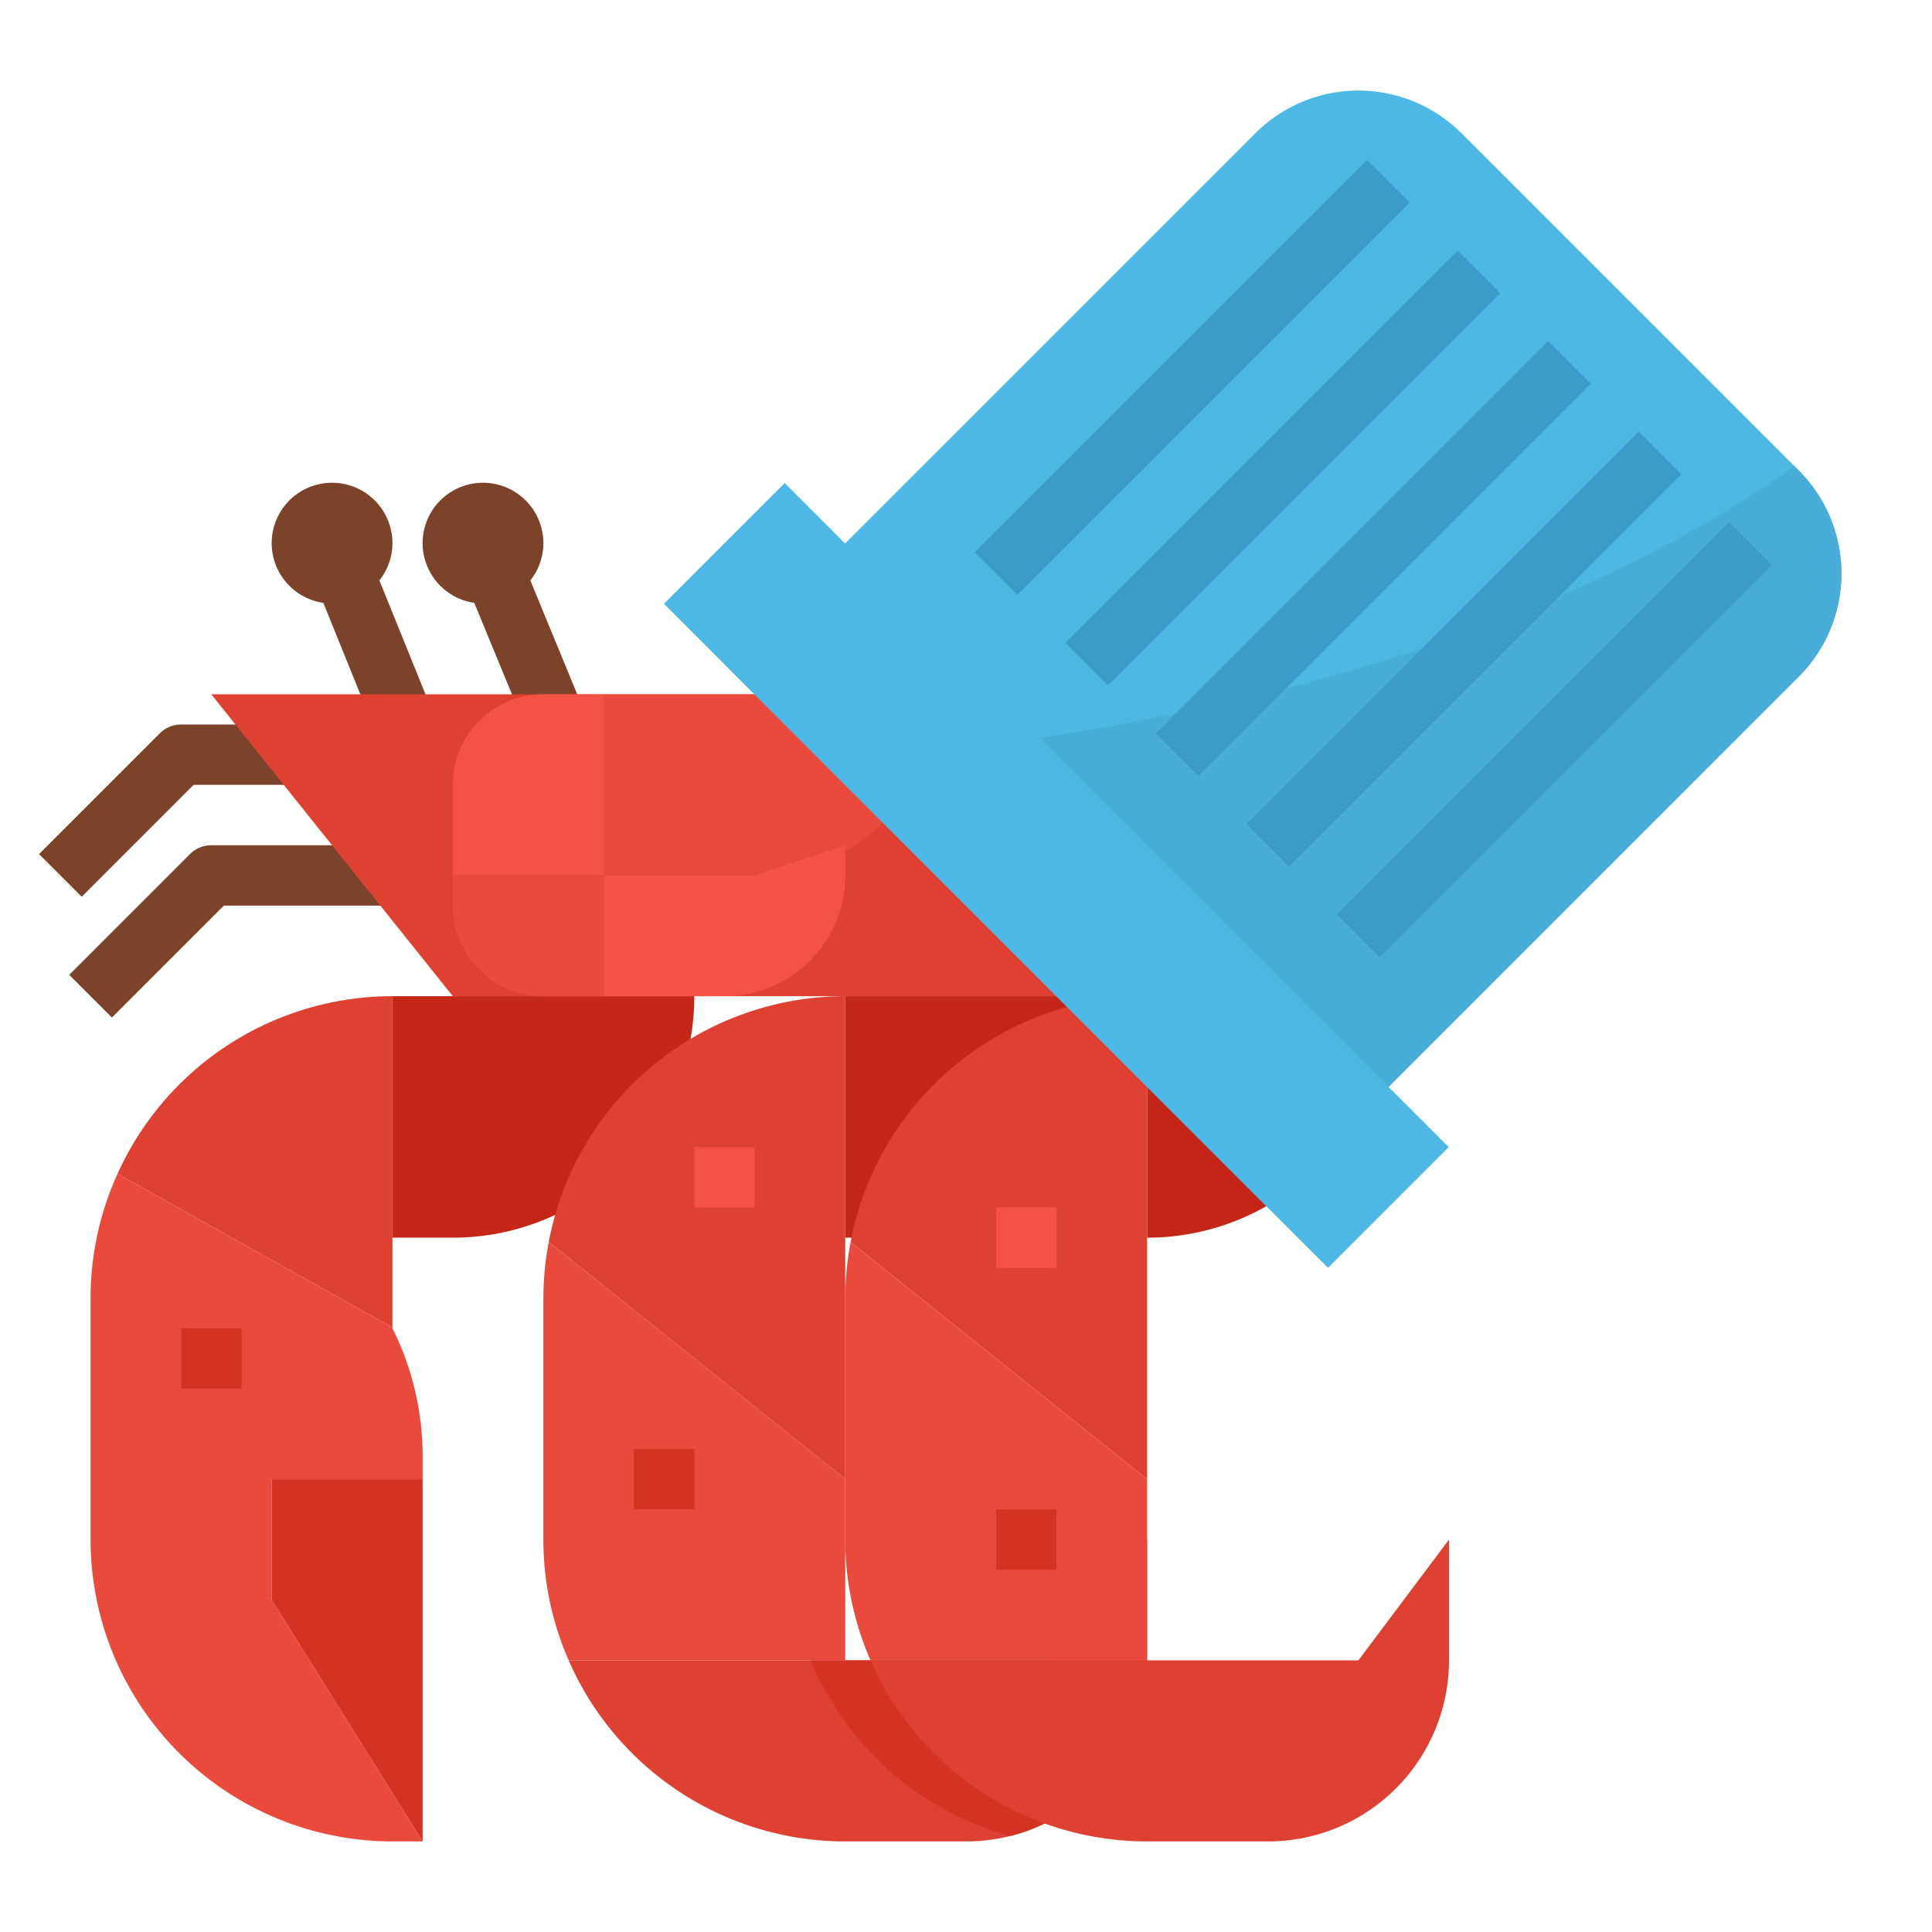 <svg height="512" viewBox="0 0 512 512" width="512" xmlns="http://www.w3.org/2000/svg"><path d="m104 264h80a0 0 0 0 1 0 0 64 64 0 0 1 -64 64h-16a0 0 0 0 1 0 0v-64a0 0 0 0 1 0 0z" fill="#c42618"/><path d="m224 264h80a0 0 0 0 1 0 0 64 64 0 0 1 -64 64h-16a0 0 0 0 1 0 0v-64a0 0 0 0 1 0 0z" fill="#c42618"/><path d="m304 264h64a0 0 0 0 1 0 0 64 64 0 0 1 -64 64 0 0 0 0 1 0 0v-64a0 0 0 0 1 0 0z" fill="#c42618"/><path d="m156 191.333-15.457-37.521a15.838 15.838 0 0 0 3.457-9.812 16 16 0 1 0 -18.312 15.766l15.453 37.513z" fill="#7a432a"/><path d="m104 144a16 16 0 1 0 -18.312 15.766l15.453 38.179 14.859-5.945-15.457-38.188a15.838 15.838 0 0 0 3.457-9.812z" fill="#7a432a"/><path d="m50.344 226.344-32 32 11.312 11.312 29.656-29.656h48.688v-16h-52a7.994 7.994 0 0 0 -5.656 2.344z" fill="#7a432a"/><path d="m51.312 208h30.688v-16h-34a7.994 7.994 0 0 0 -5.656 2.344l-32 32 11.312 11.312z" fill="#7a432a"/><path d="m104 264a79.957 79.957 0 0 0 -72.852 47.071l72.852 40.748z" fill="#de4132"/><path d="m104 351.819-72.852-40.748a79.6 79.6 0 0 0 -7.148 32.929v64a80.064 80.064 0 0 0 80 80h8l-40-64v-32h40v-6.112a75.778 75.778 0 0 0 -8-33.888z" fill="#ea4a3b"/><path d="m72 392v32l40 64v-96z" fill="#d43324"/><path d="m368 264h-248l-64-80h232a80 80 0 0 1 80 80z" fill="#de4132"/><path d="m257.941 184h-19.561l56.218 80h19.561z" fill="#cf3b2e"/><path d="m160 184h88a0 0 0 0 1 0 0 48 48 0 0 1 -48 48h-40a0 0 0 0 1 0 0v-48a0 0 0 0 1 0 0z" fill="#ea4a3b"/><path d="m160 184h-16a24 24 0 0 0 -24 24v24h40z" fill="#f35244"/><path d="m200 232h-40v32h32a32 32 0 0 0 32-32v-8z" fill="#f35244"/><path d="m120 232v8a24 24 0 0 0 24 24h16v-32z" fill="#ea4a3b"/><path d="m48 352h16v16h-16z" fill="#d43324"/><path d="m304 408v32a47.953 47.953 0 0 1 -48 48h-32a79.992 79.992 0 0 1 -73.3-48h129.3z" fill="#de4132"/><path d="m304 440a48.018 48.018 0 0 1 -36.41 46.59c-27.15-7.97-43.87-25.95-52.9-46.59z" fill="#d43324"/><path d="m144 344v64a79.66 79.66 0 0 0 6.7 32h73.3v-48l-78.568-62.854a80.231 80.231 0 0 0 -1.432 14.854z" fill="#ea4a3b"/><path d="m145.432 329.146 78.568 62.854v-128a79.984 79.984 0 0 0 -78.568 65.146z" fill="#de4132"/><path d="m304 440h-73.3a79.987 79.987 0 0 0 73.3 48h32a48 48 0 0 0 48-48v-32l-24 32z" fill="#de4132"/><path d="m224 344v64a79.66 79.66 0 0 0 6.7 32h73.3v-48l-78.568-62.854a80.231 80.231 0 0 0 -1.432 14.854z" fill="#ea4a3b"/><path d="m225.432 329.146 78.568 62.854v-128a79.984 79.984 0 0 0 -78.568 65.146z" fill="#de4132"/><path d="m168 384h16v16h-16z" fill="#d43324"/><path d="m184 304h16v16h-16z" fill="#f35244"/><path d="m264 400h16v16h-16z" fill="#d43324"/><path d="m488 152a38.633 38.633 0 0 1 -11.31 27.31l-140.68 140.7-144.01-144.01 140.69-140.69a38.629 38.629 0 0 1 54.62 0l89.38 89.38a38.633 38.633 0 0 1 11.31 27.31z" fill="#4db7e5"/><path d="m488 152a38.633 38.633 0 0 1 -11.31 27.31l-140.68 140.7-118.01-118.01c72.33-5.46 179.37-23.27 257.57-78.43l1.12 1.12a38.633 38.633 0 0 1 11.31 27.31z" fill="#48add9"/><path d="m257.373 107.549h45.255v248.902h-45.255z" fill="#4db7e5" transform="matrix(.707 -.707 .707 .707 -82.039 265.941)"/><g fill="#3b9dc7"><path d="m290.46 140.001h147.073v15.998h-147.073z" transform="matrix(.707 -.707 .707 .707 1.96 300.732)"/><path d="m314.46 164.001h147.073v15.998h-147.073z" transform="matrix(.707 -.707 .707 .707 -7.981 324.732)"/><path d="m338.46 188.001h147.073v15.998h-147.073z" transform="matrix(.707 -.707 .707 .707 -17.922 348.732)"/><path d="m266.46 116.001h147.073v15.998h-147.073z" transform="matrix(.707 -.707 .707 .707 11.901 276.732)"/><path d="m242.46 92.001h147.073v15.998h-147.073z" transform="matrix(.707 -.707 .707 .707 21.842 252.732)"/></g><path d="m264 320h16v16h-16z" fill="#f35244"/></svg>